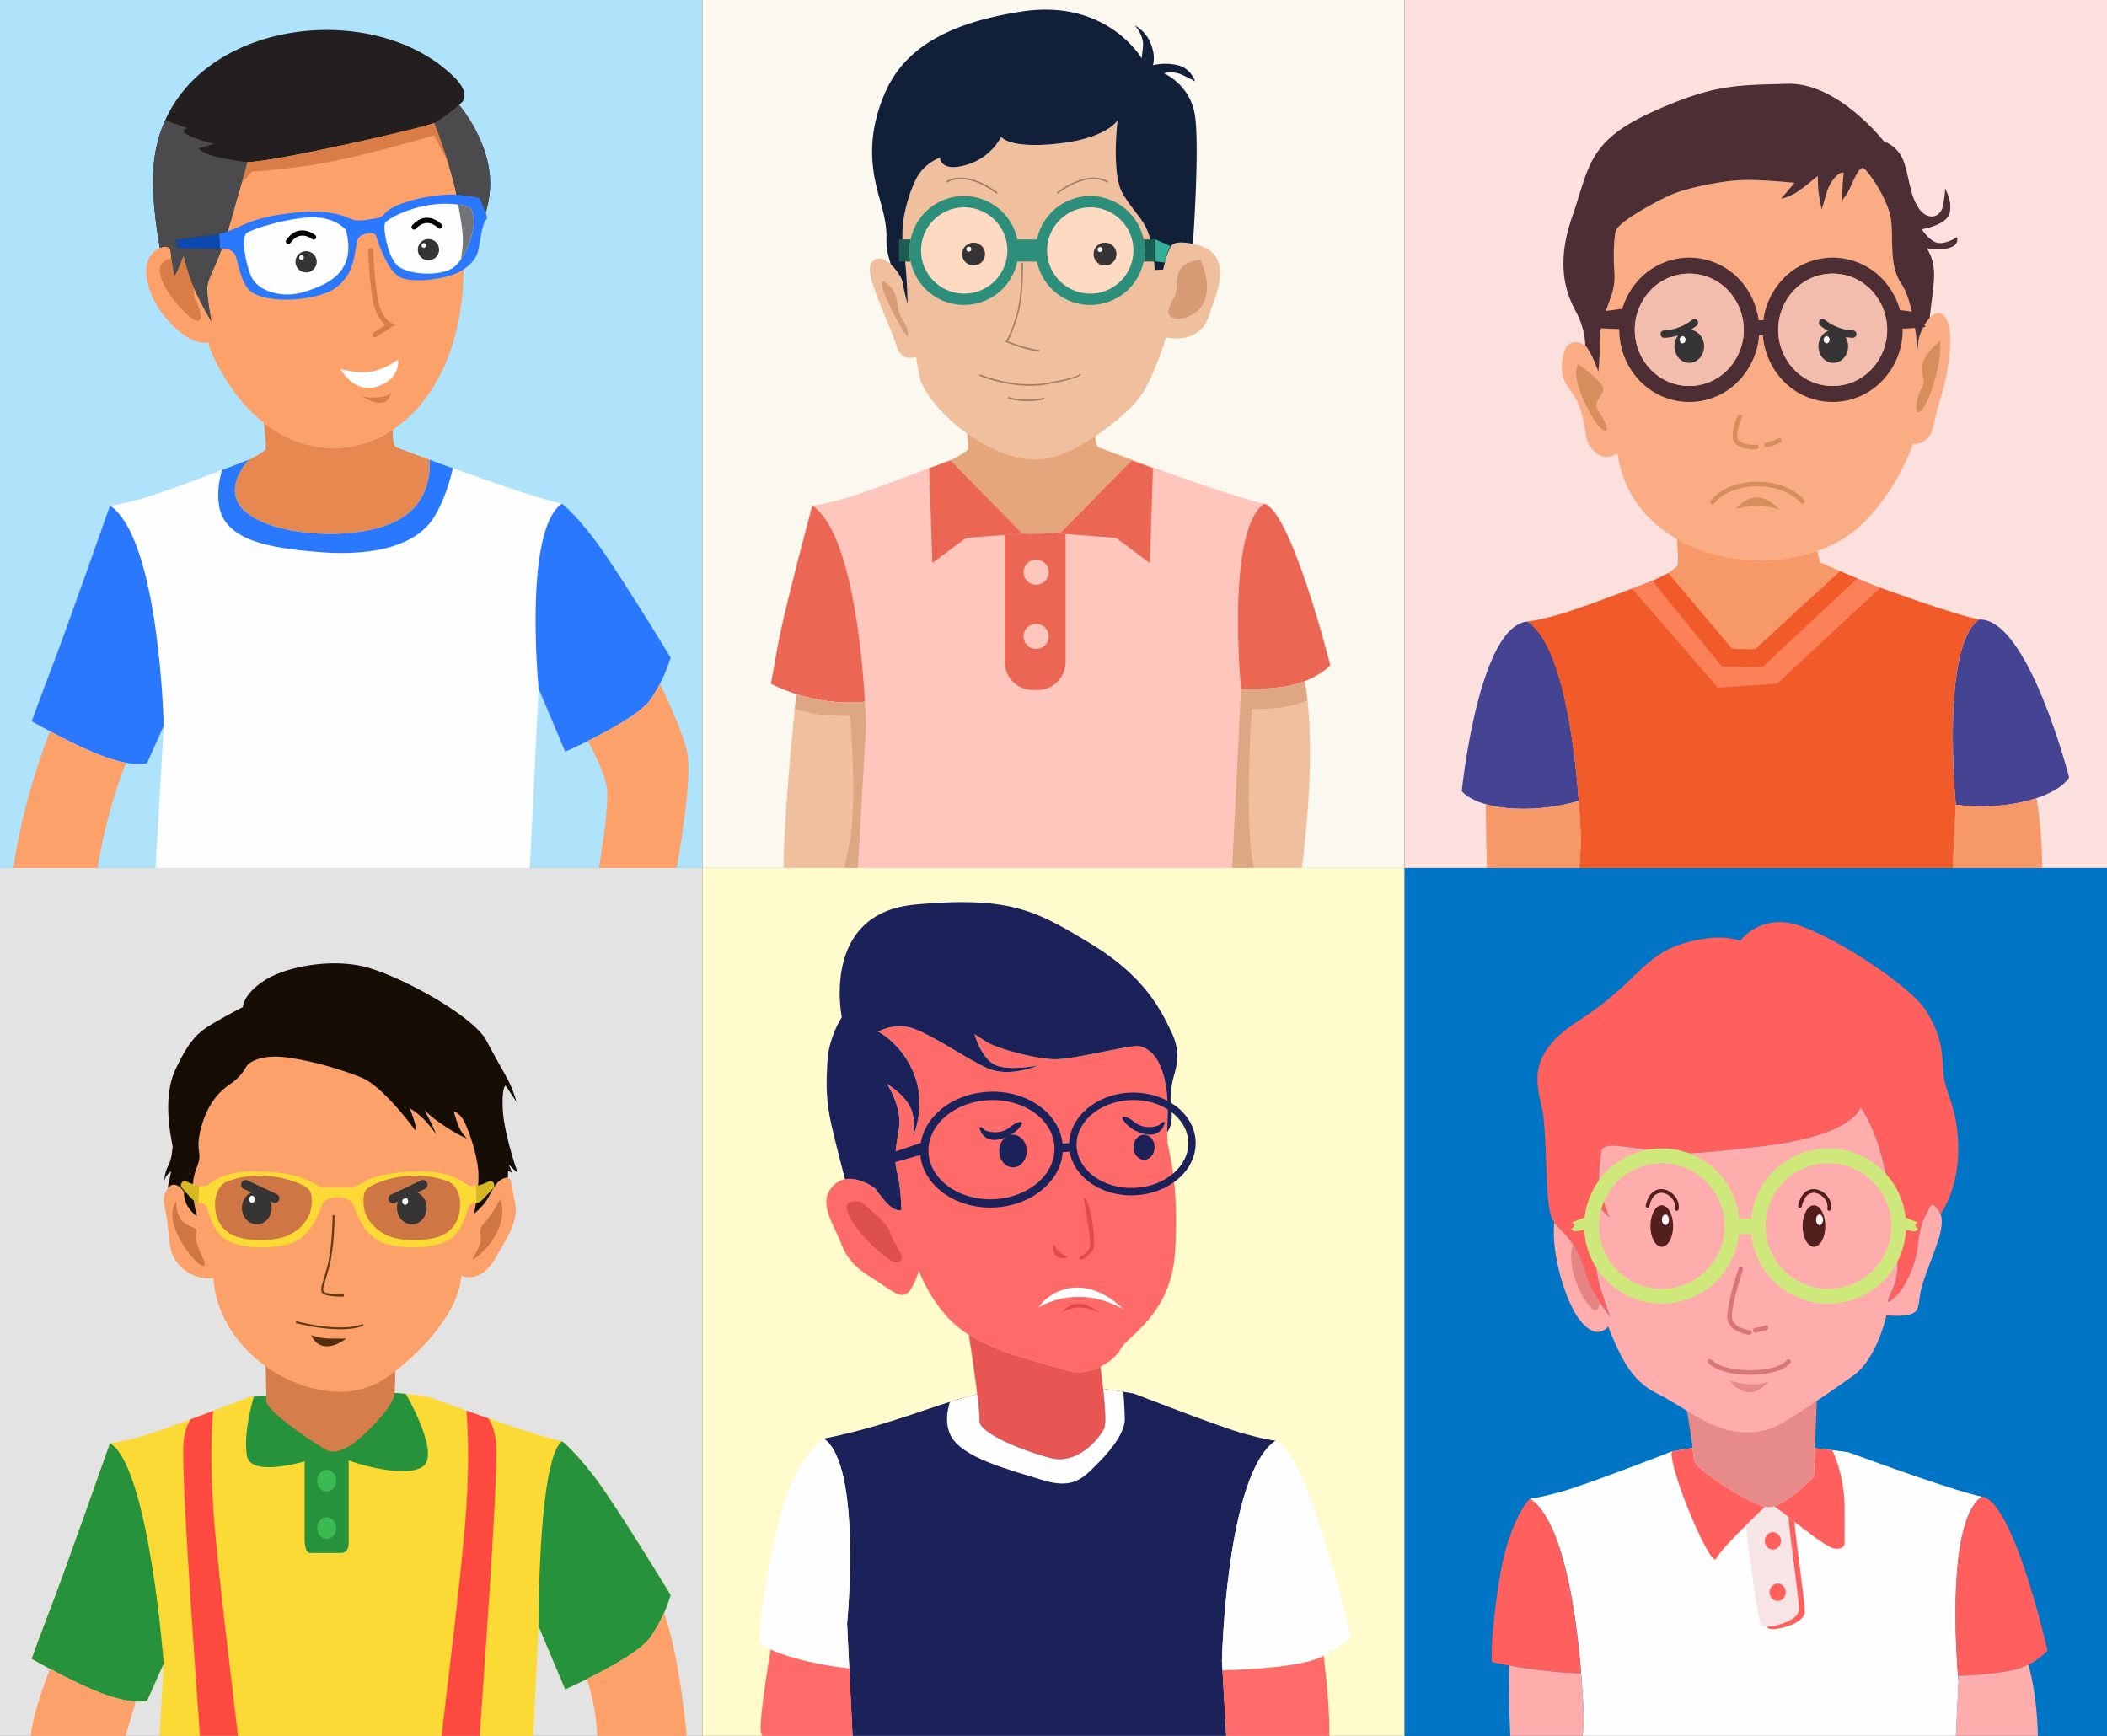 <svg id="Layer_1" data-name="Layer 1" xmlns="http://www.w3.org/2000/svg" viewBox="0 0 2272 1872"><rect x="0" y="0" width="2272" height="1872" fill="#333333" stroke="none"/><defs><style>.cls-1{fill:#afe3fc;}.cls-2{fill:#fda16b;}.cls-10,.cls-11,.cls-12,.cls-14,.cls-15,.cls-16,.cls-17,.cls-18,.cls-19,.cls-2,.cls-20,.cls-21,.cls-22,.cls-23,.cls-24,.cls-25,.cls-27,.cls-28,.cls-29,.cls-3,.cls-30,.cls-31,.cls-33,.cls-34,.cls-35,.cls-37,.cls-38,.cls-39,.cls-4,.cls-40,.cls-42,.cls-43,.cls-44,.cls-45,.cls-46,.cls-48,.cls-49,.cls-5,.cls-50,.cls-51,.cls-52,.cls-54,.cls-55,.cls-56,.cls-57,.cls-58,.cls-59,.cls-6,.cls-60,.cls-62,.cls-63,.cls-7,.cls-8,.cls-9{fill-rule:evenodd;}.cls-3{fill:#231f20;}.cls-4{fill:#fefefe;}.cls-5{fill:#2a78fe;}.cls-6{fill:#0e49b0;}.cls-7{fill:#373435;}.cls-9{fill:#d97c46;}.cls-10{fill:#727376;}.cls-11{fill:#4b4b4d;}.cls-12{fill:#e88851;}.cls-13{fill:#fbf8ef;}.cls-14{fill:#ffc6bd;}.cls-15{fill:#e5a67c;}.cls-16{fill:#eb6754;}.cls-17{fill:#f0bf9e;}.cls-18{fill:#111f39;}.cls-19{fill:#d69c75;}.cls-20{fill:#195e50;}.cls-21{fill:#2d8e7b;}.cls-22{fill:#34b097;}.cls-23{fill:#ffdac2;}.cls-24{fill:#a37e65;}.cls-25{fill:#dea783;}.cls-26{fill:#fce0dd;}.cls-27{fill:#faac84;}.cls-28,.cls-32{fill:#4e2e35;}.cls-29{fill:#d68f5c;}.cls-30{fill:#f79868;}.cls-31{fill:#444492;}.cls-33{fill:#f2bdac;}.cls-34{fill:#f15a29;}.cls-35{fill:#fc8158;}.cls-36{fill:#e3e3e3;}.cls-37{fill:#fcda35;}.cls-38{fill:#fe4941;}.cls-39{fill:#27923c;}.cls-40{fill:#d67e4b;}.cls-41{fill:#3aba53;}.cls-42{fill:#160d04;}.cls-43{fill:#cf7744;}.cls-44{fill:#d6b822;}.cls-45{fill:#633b1b;}.cls-46{fill:#542e10;}.cls-47{fill:#fffbcc;}.cls-48{fill:#ff6b69;}.cls-49{fill:#1b2259;}.cls-50{fill:#de504d;}.cls-51{fill:#e34946;}.cls-52{fill:#e85654;}.cls-53{fill:#0074c5;}.cls-54{fill:#e68a8a;}.cls-55{fill:#ff5f5d;}.cls-56{fill:#ffacac;}.cls-57{fill:#f7e5e6;}.cls-58{fill:#e68383;}.cls-59{fill:#521e1e;}.cls-60,.cls-61{fill:#cfe87b;}.cls-62{fill:#d97777;}.cls-63{fill:#fff5f5;}</style></defs><rect class="cls-1" width="757.33" height="936"/><path class="cls-2" d="M468.29,132.59c1-1.11,19,48.78,25.48,86C539.1,479.77,323.48,567.66,233.4,391.37c-10.43-20.41-8-22.29-8-22.29s-13.54,4.77-34.24-13.54-33.44-42.2-33.44-64.49S182.84,259.2,184,271.14s4,26.27,4,26.27,2-2,5.18-10S198,275.52,198,275.52s4.38,19.51,11.94,36.62a351.42,351.42,0,0,0,17.92,34.24s-4.78-25.48-4.38-35.83,7.16-18.31,16.72-45.38,12.34-41,17.51-58.13,9.16-32.25,9.16-32.25a448.74,448.74,0,0,1,85.6-19.9c47-6,78-15.13,88.38-19.91S468.29,132.59,468.29,132.59Z" transform="translate(0)"/><path class="cls-3" d="M257.68,207c-5.17,17.12-8,31.05-17.51,58.13s-16.33,35-16.72,45.38,4.38,35.83,4.38,35.83a351.42,351.42,0,0,1-17.92-34.24C202.35,295,198,275.52,198,275.52l-4.78,11.94c-3.19,8-5.18,10-5.18,10s-2.78-14.33-4-26.27c-.53-5.37-5.9-6.4-11.65-3.87-4.44-25-10.35-66.84-5.46-99.24C188.77,23.27,399.54-7,490.19,83.62c20.7,20.71,4.78,29.46,4.78,29.46s35.83,41.41,33.44,89.18-35.1,78.6-35.1,78.6c2.28-23.85,2.91-46.52.46-62.27-5.57-35.83-25.48-86-25.48-86-10.12,5-173.55,42.24-201.45,42.2C266.84,174.79,262.86,189.92,257.68,207Z" transform="translate(0)"/><path class="cls-4" d="M271.53,494.5S178,531,151.52,538.12s-32.91,7.16-32.91,7.16S70.67,681.21,56.36,718.41s-22.18,59.38-22.18,59.38S81.4,805,113.6,816.42s45.07,6.45,45.07,6.45l17.89-40.07L167.73,936H571.36l9.42-193.26,28.61,68s75.84-33.62,91.58-55.8a163.05,163.05,0,0,0,22.18-45.79S662.34,609,639.44,579.62s-33.62-36.49-33.62-36.49c-26.44-5.39-99.81-31.65-143.88-47.84.55,20.09-3.79,56.47-45.71,71.45C356.54,588.07,201,570.05,271.53,494.5Z" transform="translate(0)"/><path class="cls-5" d="M516.94,213.31s-17.18-5.56-44.1-2.7-47.29,11.27-53.19,15.44-5.69,8.21-15.27,9.67-18.3,3.19-24.77.9-21.4-11.85-63.95-7S263,242.91,252.16,247a142.85,142.85,0,0,1-15.94,5.28l.83,16.2s12.77-1.94,16.5,6.48,6.11,32.14,17.94,40.15,37.48,10.23,61.31,5.79,32.68-10.68,41.69-23.89,8.82-36,12.2-40.65,16.5-7,18.36-2.79,11.53,38.27,26.5,45.38,48,1.29,59.46-3.72,22.37-14,24.72-25.4,4.75-30.53,8.5-32.73S516.94,213.31,516.94,213.31Z" transform="translate(0)"/><path class="cls-4" d="M504.07,222.61s-15.89-5.14-40.27-1.64-45.71,14.91-48.5,19.41,2.75,39.6,15.41,47.68,38.6,9.45,54.13,2.8,26.09-37.85,25.92-51.1S507.15,222.75,504.07,222.61Z" transform="translate(0)"/><path class="cls-4" d="M373,248s-10.43-13.52-35.35-13.61-65.52,12.2-71.73,17-1,34.87,5.69,48.14,31.12,23.44,57.39,15S384.68,292.81,373,248Z" transform="translate(0)"/><polygon class="cls-6" points="236.22 252.29 188.01 258.8 191.9 262.9 189.58 265.09 194.51 268.01 237.05 268.49 236.22 252.29"/><path class="cls-7" d="M330.06,293.75a11.45,11.45,0,1,0-11.44-11.45A11.47,11.47,0,0,0,330.06,293.75Z" transform="translate(0)"/><path class="cls-8" d="M336.47,257.82a2.74,2.74,0,1,0,3.45-4.27c-.05,0-17.51-14.44-31.22,5.31a2.74,2.74,0,1,0,4.5,3.13C323.51,247.13,336.43,257.79,336.47,257.82Z" transform="translate(0)"/><path class="cls-4" d="M324.94,280.2a2.47,2.47,0,1,0-2.3-2.46A2.39,2.39,0,0,0,324.94,280.2Z" transform="translate(0)"/><path class="cls-7" d="M462,280.69a11.45,11.45,0,1,0-11.45-11.45A11.47,11.47,0,0,0,462,280.69Z" transform="translate(0)"/><path class="cls-8" d="M472.17,245.73a2.74,2.74,0,0,0,4-3.75s-15.4-16.69-31.66,1a2.74,2.74,0,0,0,4.05,3.7C460.78,233.39,472.14,245.7,472.17,245.73Z" transform="translate(0)"/><path class="cls-4" d="M456.85,267.14a2.47,2.47,0,1,0-2.3-2.46A2.38,2.38,0,0,0,456.85,267.14Z" transform="translate(0)"/><path class="cls-9" d="M402.51,270.34a2.74,2.74,0,0,0-5.48.13c0,.08.72,27.77,4.69,51.54,2.76,16.56,9.56,24.77,13.87,28.44l-12.65,8.15a2.74,2.74,0,1,0,3,4.61L422,352.84l4.18-2.7-4.51-2.1s-10.85-4.77-14.55-26.93C403.22,297.66,402.51,270.42,402.51,270.34Z" transform="translate(0)"/><path class="cls-9" d="M188,297.41s2-2,5.18-10l3.9-9.76,1.41.07a229,229,0,0,0,10.93,33.28c-.62,4.45-.6,8.83,1.47,12.65,4.65,8.59,10,26.47-.72,21.46s-37.92-35.41-37.92-53.65c0-8,6-11.51,12.66-13C186.24,288.3,188,297.41,188,297.41Z" transform="translate(0)"/><path class="cls-10" d="M499.05,255.18c-.71-12.16-5-34.58-5-34.58a63,63,0,0,1,10,2c3.08.14,6.51,3.91,6.69,17.15.09,7.15-2.94,19.52-8.19,30.45a69.85,69.85,0,0,1-5.64,9.74c.19-1,.4-2.25.61-3.6C498.46,270.55,499.46,262.21,499.05,255.18Z" transform="translate(0)"/><path class="cls-11" d="M468.35,132.74c19-12,26.62-19.66,26.62-19.66s35.83,41.41,33.44,89.18a112.94,112.94,0,0,1-4.67,26.86,135,135,0,0,0-6.8-15.82s-9.22-3-24.74-3.44C485.41,176.31,469.41,135.45,468.35,132.74Z" transform="translate(0)"/><path class="cls-11" d="M235.06,169.5a283.61,283.61,0,0,0,31.78,5.29s-4,15.13-9.16,32.25c-4.06,13.46-6.65,25-12.22,42.39-6.25,2.16-9.24,2.86-9.24,2.86L188,258.79l3.89,4.11-2.32,2.19,4.94,2.92,42.53.48s.77-.11,2-.16c-8.95,24.55-15.2,32.28-15.58,42.22-.4,10.35,4.38,35.83,4.38,35.83a351.42,351.42,0,0,1-17.92-34.24l-.48-1.09a229,229,0,0,1-10.93-33.28c-.35-1.44-.53-2.25-.53-2.25l-.88,2.18-3.9,9.76c-3.19,8-5.18,10-5.18,10s-1.77-9.11-3.09-18.86c-.34-2.48-.64-5-.89-7.41-.53-5.37-5.9-6.4-11.65-3.87-4.44-25-10.35-66.84-5.46-99.24a146.43,146.43,0,0,1,11.23-38.49C189,133.76,201.79,138,201.79,138s-7.87,2.51,0,7.16,29,10,29,10l-16.46,4.65S217.53,165.57,235.06,169.5Z" transform="translate(0)"/><path class="cls-12" d="M423.61,463.43c-42.29,28.14-95.08,27.1-139.23-7.61,1.79,15,2.89,27.56,1.81,29-1.54,2.12-10.53,7.62-18.67,11.75-59.92,73,85.8,92.94,148.71,70.13,42.74-15.5,48.17-49.5,46.86-71-16-5.89-28.38-10.51-33.44-12.42a8.06,8.06,0,0,1-2.52-.94C424,480.34,423.43,471.53,423.61,463.43Z" transform="translate(0)"/><path class="cls-5" d="M176.56,782.8S172.1,581,118.61,545.28c0,0-47.94,135.93-62.25,173.13s-22.18,59.38-22.18,59.38S81.4,805,113.6,816.42s45.07,6.45,45.07,6.45Z" transform="translate(0)"/><path class="cls-5" d="M605.82,543.13c-41.66,29.3-25,199.61-25,199.61l28.61,68s75.84-33.62,91.58-55.8a163.05,163.05,0,0,0,22.18-45.79S662.34,609,639.44,579.62,605.82,543.13,605.82,543.13Z" transform="translate(0)"/><path class="cls-5" d="M271.53,494.5s-13.56,5.29-31.81,12.23a82.92,82.92,0,0,0-3.62,37.86c5.72,38.64,55.09,46.51,108.75,50.8s103.73-5,123.77-38.64c10.4-17.46,16.37-37,19.7-51.85-9-3.25-17.55-6.36-25.23-9.18,1.24,20.42-3.58,52.07-40.58,68.49-2,.9-4.09,1.75-6.28,2.53C376.3,581.22,303,578.47,270.1,555.87c-8.83-5.87-14.72-13.13-16.2-21.89h0c-2.09-10.4,1.69-22.83,13.62-37.36C268.84,495.94,270.19,495.23,271.53,494.5Z" transform="translate(0)"/><path class="cls-9" d="M337.19,177.83c44-6.44,130.93-31.84,130.93-31.84l14.7,28.22c-6.71-21.66-13.78-39.7-14.47-41.47l-.06-.15c-10.12,5-173.55,42.24-201.45,42.2,0,0-2.59,9.87-6.32,22.67L271.73,185S293.19,184.27,337.19,177.83Z" transform="translate(0)"/><path class="cls-2" d="M701,754.9c-9.9,13.94-43.53,32.4-67.15,44.19,8.37,15.51,18.12,35.72,20.4,49.39,2.54,15.22-3.42,57.1-8.47,87.52h83.87c7.08-40.26,16.56-103.37,11.06-126.06-4.95-20.4-18.69-51.05-29-72.62A149,149,0,0,1,701,754.9Z" transform="translate(0)"/><path class="cls-2" d="M113.6,816.42c-18.95-6.73-43.09-18.92-59.76-27.8C39.41,826.58,22,880.68,14.63,936h90.63s8.15-56.32,30.63-113.42A144.07,144.07,0,0,1,113.6,816.42Z" transform="translate(0)"/><path class="cls-4" d="M367.22,397.93s18.75,5.73,34.38,2.61,27.61-13,27.61-13,3.64,20.31-21.88,29.16S367.22,397.93,367.22,397.93Z" transform="translate(0)"/><path class="cls-9" d="M421.9,422.41s-.52,4.69-13.8,6-18.23-1.56-18.23-1.56S417.21,446.63,421.9,422.41Z" transform="translate(0)"/><rect class="cls-13" x="757.33" width="757.33" height="936"/><path class="cls-14" d="M1028.86,494.5s-93.54,36.47-120,43.62-32.91,7.16-32.91,7.16C929.43,581,933.89,782.8,933.89,782.8L925.06,936h403.63l9.42-193.26s-16.62-170.31,25-199.61c-26.44-5.39-99.81-31.65-143.88-47.84.55,20.09-3.79,56.47-45.71,71.45C1113.87,588.07,958.35,570.05,1028.86,494.5Z" transform="translate(0)"/><path class="cls-15" d="M1180.94,463.43c-42.29,28.14-95.07,27.1-139.23-7.61,1.79,15,2.89,27.56,1.82,29-1.55,2.12-10.54,7.62-18.68,11.75-59.92,73,85.81,92.94,148.71,70.13,42.74-15.5,48.17-49.5,46.86-71-16-5.89-28.37-10.51-33.44-12.42a7.9,7.9,0,0,1-2.51-.94C1181.34,480.34,1180.77,471.53,1180.94,463.43Z" transform="translate(0)"/><polygon class="cls-16" points="1024.85 496.61 1102.29 575.45 1041.8 580.07 1005.35 607.15 1002.01 504.84 1024.85 496.61"/><polygon class="cls-16" points="1220.42 496.61 1142.98 575.45 1203.46 580.07 1239.92 607.15 1243.26 504.84 1220.42 496.61"/><path class="cls-17" d="M987.45,193.84c-8.71,17.91-17.44,47.9-13.33,73.2s4.57,61.14,4.57,61.14-4.22-15.67-5.35-23.58c-.64-4.48-6.14-13.3-12.76-19.38-5.07-4.67-10.8-7.73-15.49-6-10.81,4.05-8,16.58-1.34,35.05s17.42,41.48,23.22,59.33,20.9,11.12,20.9,11.12.33,3.92,3.78,21.39,26,42.38,45.32,57.11,56.69,37.7,92,31.35,89-48.36,102.64-69.82,25.84-61,25.84-61,17.24,4.6,31.15-3.76,14.13-18.61,20.09-34.43c9.86-26.18,14.51-55.84-22.35-62.44,0,0-17.19-4.24-22.42,1.19s-9.6,26.46-9.6,26.46l-9.25.43a164.85,164.85,0,0,0-5.41-35.17c-5.1-19.19-16.57-25.88-29-47.23s-5.52-79.16-5.52-79.16-10.89,19.49-64.49,25.29-61.1-7.5-61.1-7.5S1069.58,170,1041.71,178s-28.18-7.95-28.18-7.95S996.15,175.93,987.45,193.84Z" transform="translate(0)"/><path class="cls-18" d="M974.12,267c-4.11-25.3,4.62-55.29,13.33-73.2s26.08-23.78,26.08-23.78.3,16,28.18,7.95,37.81-30.58,37.81-30.58,7.5,13.29,61.1,7.5,64.49-25.29,64.49-25.29-7,57.81,5.52,79.16,23.95,28,29,47.23a164.85,164.85,0,0,1,5.41,35.17l9.25-.43s4.37-21,9.6-26.46,22.42-1.19,22.42-1.19,8-111.75,1.58-142.26-32.83-41.81-32.83-41.81a28.94,28.94,0,0,1,19.76,1.76c10.57,4.86,13.83,7.08,13.83,7.08s-4-14.17-18.89-17.56a57.66,57.66,0,0,0-26.57,0s3.33-8.64-2.1-22.81a38.89,38.89,0,0,0-17.3-20s9.85,10.78,8.72,22.19-1.43,13.3-1.43,13.3S1194-1.63,1101.91,12.41,970.48,60.17,952.8,103.68s-14,77.44-4.07,111.42,6.13,39.64,7.51,51.94c.48,4.25,2.2,11.09,4.34,18.18,6.62,6.08,12.12,14.9,12.76,19.38,1.13,7.91,5.35,23.58,5.35,23.58S978.23,292.35,974.12,267Z" transform="translate(0)"/><path class="cls-19" d="M1294.57,280.25s-18.88.34-23.42,13.28,0,18.17-5.25,27.26-10.83,20.27,1.4,22.72S1316.93,333,1294.57,280.25Z" transform="translate(0)"/><path class="cls-19" d="M953.79,304s9.09,5.24,11.89,14.33,2.1,18.53,7,25.51,8,15.73,5.94,18.53S940.86,298.42,953.79,304Z" transform="translate(0)"/><path class="cls-20" d="M1233.16,258.25h12.53V282h-12.53a59.16,59.16,0,0,0,0-23.71Z" transform="translate(0)"/><path class="cls-21" d="M1039.44,211.39A58.72,58.72,0,1,0,1097,282h21.17a58.72,58.72,0,1,0,0-23.71H1097a58.72,58.72,0,0,0-57.51-46.86Zm136.2,15.81a42.91,42.91,0,1,1-42.91,42.9,42.9,42.9,0,0,1,42.91-42.9Zm-136.2,0a42.91,42.91,0,1,1-42.91,42.9A42.9,42.9,0,0,1,1039.44,227.2Z" transform="translate(0)"/><path class="cls-22" d="M1262.11,265.38l-16.42-7.31v23.72l10.34,1.33C1256.86,279.07,1258.9,270.53,1262.11,265.38Z" transform="translate(0)"/><path class="cls-20" d="M981.92,258.25H969.39V282h12.53a59.16,59.16,0,0,1,0-23.71Z" transform="translate(0)"/><path class="cls-23" d="M1222.17,270.1a46.53,46.53,0,1,0-46.53,46.53A46.53,46.53,0,0,0,1222.17,270.1Z" transform="translate(0)"/><path class="cls-23" d="M1086.26,270.1a46.53,46.53,0,1,0-46.53,46.53A46.53,46.53,0,0,0,1086.26,270.1Z" transform="translate(0)"/><path class="cls-24" d="M1101.45,284.43a.84.84,0,1,1,1.67,0c0,.09.7,32.27-4.92,53.35-4.68,17.55-9.85,27.33-11.47,30.14,4.06,1.61,21,8.15,33.11,9.36a.83.83,0,0,1-.16,1.66c-14.1-1.41-34.43-9.82-34.49-9.84l-.92-.38.53-.84s6.22-9.68,11.78-30.52S1101.45,284.52,1101.45,284.43Z" transform="translate(0)"/><path class="cls-24" d="M1056.53,405.42a.84.84,0,0,1,.64-1.55c.11,0,36.13,15.28,71.54,9,35-6.19,35-9.05,35-9.06a.83.83,0,0,1,.92-.74.85.85,0,0,1,.74.93s-.06,4.11-36.34,10.52C1093.1,420.89,1056.63,405.46,1056.53,405.42Z" transform="translate(0)"/><path class="cls-24" d="M1087.37,429.91a.84.84,0,1,1,.48-1.6c.05,0,18,5.52,37.3.69a.84.84,0,1,1,.41,1.62C1105.76,435.57,1087.42,429.93,1087.37,429.91Z" transform="translate(0)"/><path class="cls-7" d="M1191.53,286.31A12.32,12.32,0,1,0,1179.22,274,12.34,12.34,0,0,0,1191.53,286.31Z" transform="translate(0)"/><path class="cls-4" d="M1186,271.73a2.65,2.65,0,1,0-2.48-2.64A2.57,2.57,0,0,0,1186,271.73Z" transform="translate(0)"/><path class="cls-7" d="M1049.8,286.31A12.32,12.32,0,1,0,1037.49,274,12.34,12.34,0,0,0,1049.8,286.31Z" transform="translate(0)"/><path class="cls-4" d="M1044.53,271.34a2.66,2.66,0,1,0-2.48-2.65A2.57,2.57,0,0,0,1044.53,271.34Z" transform="translate(0)"/><path class="cls-24" d="M1141.05,208.52a.84.84,0,0,1-1.17-.14.83.83,0,0,1,.13-1.17c.09-.08,30.84-24.82,54.4-12a.85.85,0,0,1,.33,1.14.84.84,0,0,1-1.13.33C1171,184.4,1141.14,208.45,1141.05,208.52Z" transform="translate(0)"/><path class="cls-24" d="M1075.14,207.21a.83.83,0,0,1,.13,1.17.84.84,0,0,1-1.17.14c-.09-.07-30-24.12-52.56-11.81a.84.84,0,0,1-1.13-.33.85.85,0,0,1,.33-1.14C1044.3,182.39,1075.05,207.13,1075.14,207.21Z" transform="translate(0)"/><path class="cls-16" d="M1144.86,573.53a235.13,235.13,0,0,1-42.57,1.92l-18.85,1.44v137a30.29,30.29,0,0,0,30.2,30.21h5.21a30.29,30.29,0,0,0,30.21-30.21v-138l-6.08-.46Z" transform="translate(0)"/><path class="cls-14" d="M1117.29,630.57A13.54,13.54,0,1,0,1103.75,617,13.56,13.56,0,0,0,1117.29,630.57Z" transform="translate(0)"/><path class="cls-14" d="M1117.29,699.83a13.54,13.54,0,1,0-13.54-13.54A13.56,13.56,0,0,0,1117.29,699.83Z" transform="translate(0)"/><path class="cls-16" d="M875.94,545.28s-30,110.8-37.31,151.42l-7.29,40.63s46.66,25.61,101.39,19.4C929.46,701,917.49,573,875.94,545.28Z" transform="translate(0)"/><path class="cls-16" d="M1363.15,543.13c-41.66,29.3-25,199.61-25,199.61s37,1.88,60.94-5.41,35.41-19.79,35.41-19.79S1392.73,551.27,1363.15,543.13Z" transform="translate(0)"/><path class="cls-17" d="M858.69,748.48c-5,47.14-13.1,131.43-13.82,187.52h80.19l8.83-153.2s-.22-10-1.16-26.07C904,760,877.4,754.46,858.69,748.48Z" transform="translate(0)"/><path class="cls-25" d="M858.69,748.48c-.52,4.94-1.08,10.29-1.66,16,10,2.9,23.29,6.16,34.19,6.72,20.32,1,25.52,1,25.52,1s7.81,94.27-.52,135.42c-2.65,13.11-4.51,22.14-5.82,28.37h14.66l8.83-153.2s-.22-10-1.16-26.07C904,760,877.4,754.46,858.69,748.48Z" transform="translate(0)"/><path class="cls-17" d="M1338.11,742.74,1328.69,936h75.18c6.46-51.45,14.52-140.42,2.94-201.37-2.42,1-5,1.86-7.76,2.7C1375.09,744.62,1338.11,742.74,1338.11,742.74Z" transform="translate(0)"/><path class="cls-25" d="M1349.81,764.93s5.21,0,25.52-1.25c11.05-.67,24.57-4.66,34.6-8.16-.82-7.24-1.85-14.23-3.12-20.89-2.42,1-5,1.86-7.76,2.7-24,7.29-60.94,5.41-60.94,5.41L1328.69,936h23.25c-.5-2.94-1-6.08-1.61-9.46C1342,877.44,1349.81,764.93,1349.81,764.93Z" transform="translate(0)"/><rect class="cls-26" x="1514.67" width="757.33" height="936"/><path class="cls-27" d="M1709.32,372.48S1688.55,358,1684.77,388s12.07,28.18,19.88,55.1,2.62,31.88,14.85,43.87,24.56,1.71,24.56,1.71c18,123.93,191,145.49,262.45,77.8,40.67-38.55,56.2-87.79,56.2-87.79s17.7,2.92,22.53-21.18S2097,421,2101.39,388.9s-.23-49.75-10.35-51.24-21.59,20.76-22.43,30.26l-.84,9.5S2064,326,2050.34,306.21s-8.34-47-11.18-68.77-23.1-50.49-29-55.5-14,20.68-18.87,27.6l-4.83,6.92s.18-21.76,1.59-28.08-12.91,1.28-18.29,19.42l-5.38,18.14s-3.49-14-3.94-25.08l-.44-11s-12.24,10.76-21.75,17a53.14,53.14,0,0,1-17.84,7.71L1935,197.28s-32.43-3.35-54.11-3.05-62.26,8-81.39,17-55.5,29-57.37,38.47-2.6,25.23-1.35,43.7-4.94,29.18-9.22,42.07-7.19,25-6.66,36.56-1.42,29.06-1.42,29.06S1716.89,381,1709.32,372.48Z" transform="translate(0)"/><path class="cls-28" d="M2050.34,306.21c13.62,19.83,17.43,71.21,17.43,71.21l.84-9.5c.56-6.3,5.8-18.23,12.22-25.1,1.18-12.66,3.5-26.05,4.56-41.3,1.57-22.52-8-33.95-8-33.95s13.2,3.21,24.7-.34,8.06-11.54,8.06-11.54-9.42,6.72-19.07,6.42-18.81-14.86-18.81-14.86,26.06-4.12,29.85-16.92-4.78-27-4.78-27,.38,5-2.26,18.59-17.34,16.22-26.4,2.16-9-27.73-15-47.38-21.93-23.91-21.93-23.91-49.75-64-104.06-62.42-79.85,0-148.09,31.31-66.14,60.24-84.26,112-6.51,83,4,102.39,10,36.39,10,36.39c7.57,8.51,14.16,28.57,14.16,28.57s2-17.53,1.42-29.06,2.37-23.67,6.66-36.56,10.48-23.59,9.22-42.07-.52-34.27,1.35-43.7,38.23-29.52,57.37-38.47,59.71-16.65,81.39-17,54.11,3.05,54.11,3.05l-14.63,17.25a53.14,53.14,0,0,0,17.84-7.71c9.51-6.24,21.75-17,21.75-17l.44,11c.45,11,3.94,25.08,3.94,25.08l5.38-18.14c5.38-18.14,19.7-25.73,18.29-19.42s-1.59,28.08-1.59,28.08l4.83-6.92c4.85-6.92,12.92-32.61,18.87-27.6s26.2,33.76,29,55.5S2036.72,286.39,2050.34,306.21Z" transform="translate(0)"/><path class="cls-29" d="M1701.79,392.76s27,18.46,26.94,26.56-11.72,13.7-5.48,23.21,14.48,24.72,5.86,21.71S1691.3,407.76,1701.79,392.76Z" transform="translate(0)"/><path class="cls-29" d="M2092,367.55s-19.08,15-19.67,28.76,5.68,12.13-.5,22.83-7.79,30.19-.73,24.39S2094.45,395.43,2092,367.55Z" transform="translate(0)"/><path class="cls-30" d="M1808.3,581.33c1,12.68,1.65,26.61.47,28.53-1.31,2.13-11.54,9.9-20.47,15.28-65.63,94.87,94,120.77,162.92,91.13,46.83-20.14,52.77-64.32,51.34-92.3-17.58-7.65-31.09-13.65-36.63-16.13a5.29,5.29,0,0,1-2.76-1.23c-1-.75-2.57-7-3.54-12.42C1912.54,610.81,1853.09,607,1808.3,581.33Z" transform="translate(0)"/><path class="cls-31" d="M2134,668.13c-41.66,29.3-25,199.61-25,199.61s34.68,6,74.27-3.4,47.91-26,47.91-26S2186.84,665.67,2134,668.13Z" transform="translate(0)"/><path class="cls-31" d="M1646.77,670.28c45.59,22.71,55.58,193.47,55.58,193.47a211.47,211.47,0,0,1-74.8,7.9c-40.54-3.32-51.28-18.55-51.28-18.55S1594.14,675.78,1646.77,670.28Z" transform="translate(0)"/><path class="cls-30" d="M1602.15,867.27c.19,21.29.56,47.07,1.25,68.73h99.7l1.62-28.2s-.39-17.93-2.37-44a211.47,211.47,0,0,1-74.8,7.9A131.53,131.53,0,0,1,1602.15,867.27Z" transform="translate(0)"/><path class="cls-30" d="M2108.94,867.74,2105.62,936h96.6c-.28-22.6-1.79-49.86-6.31-75.23-3.83,1.26-8,2.47-12.7,3.57C2143.62,873.71,2108.94,867.74,2108.94,867.74Z" transform="translate(0)"/><path class="cls-28" d="M1976.2,277.83a74.11,74.11,0,0,1,53.36,22.79,79.56,79.56,0,0,1,0,110.06,73.85,73.85,0,0,1-106.71,0,79.56,79.56,0,0,1,0-110.06,74.11,74.11,0,0,1,53.35-22.79Zm41.55,35a57.52,57.52,0,0,0-83.09,0,62,62,0,0,0,0,85.69,57.49,57.49,0,0,0,83.09,0,62,62,0,0,0,0-85.69Z" transform="translate(0)"/><path class="cls-28" d="M1821.54,277.83a74.13,74.13,0,0,1,53.36,22.79,79.56,79.56,0,0,1,0,110.06,73.85,73.85,0,0,1-106.71,0,79.54,79.54,0,0,1,0-110.06,74.09,74.09,0,0,1,53.35-22.79Zm41.54,35a57.51,57.51,0,0,0-83.08,0,62,62,0,0,0,0,85.69,57.48,57.48,0,0,0,83.08,0,61.94,61.94,0,0,0,0-85.69Z" transform="translate(0)"/><rect class="cls-32" x="1887.53" y="345.36" width="19.36" height="16.15"/><path class="cls-33" d="M1880.29,355.65a61.4,61.4,0,0,0-17.21-42.85,57.51,57.51,0,0,0-83.08,0,62,62,0,0,0,0,85.69,57.48,57.48,0,0,0,83.08,0A61.36,61.36,0,0,0,1880.29,355.65Z" transform="translate(0)"/><path class="cls-33" d="M1934.66,312.8a62,62,0,0,0,0,85.69,57.49,57.49,0,0,0,83.09,0,62,62,0,0,0,0-85.69,57.52,57.52,0,0,0-83.09,0Z" transform="translate(0)"/><path class="cls-29" d="M1848.45,543a2.49,2.49,0,0,1-3.87-3.15,44,44,0,0,1,5.94-6c11.54-9.75,28.21-14.39,44.73-14.33s33,4.82,44.19,13.87a42.75,42.75,0,0,1,5.78,5.62,2.49,2.49,0,1,1-3.81,3.22,38.27,38.27,0,0,0-5.11-5c-10.28-8.32-25.6-12.69-41-12.75s-30.91,4.2-41.51,13.15A39.53,39.53,0,0,0,1848.45,543Z" transform="translate(0)"/><path class="cls-28" d="M1755.3,332.48l-10.42,1.08-32.81,4.35s1.47,7.78-1,8.32,5,0,4.17,1.81-4.69,2.9-3.91,4.35,37.5,2.54,37.5,2.54Z" transform="translate(0)"/><path class="cls-28" d="M2032.09,332.48l10.42,1.08,32.81,4.35s-1.46,7.78,1,8.32-4.95,0-4.17,1.81,4.69,2.9,3.91,4.35-37.5,2.54-37.5,2.54Z" transform="translate(0)"/><path class="cls-7" d="M1976.85,391.33c8.81,0,16-8,16-17.84s-7.18-17.83-16-17.83-16,8-16,17.83S1968,391.33,1976.85,391.33Z" transform="translate(0)"/><path class="cls-4" d="M1969.69,370.22c1.78,0,3.22-1.72,3.22-3.83s-1.44-3.83-3.22-3.83-3.21,1.72-3.21,3.83S1967.92,370.22,1969.69,370.22Z" transform="translate(0)"/><path class="cls-7" d="M1821.54,391.33c8.81,0,16-8,16-17.84s-7.18-17.83-16-17.83-16,8-16,17.83S1812.73,391.33,1821.54,391.33Z" transform="translate(0)"/><path class="cls-4" d="M1814.39,370.22c1.77,0,3.22-1.72,3.22-3.83s-1.45-3.83-3.22-3.83-3.22,1.72-3.22,3.83S1812.62,370.22,1814.39,370.22Z" transform="translate(0)"/><path class="cls-29" d="M1873.81,448.46a2.49,2.49,0,0,1,4.41,2.3,49.46,49.46,0,0,0-4.93,19.78,6.21,6.21,0,0,0,.46,2.7h0c1,2.23,3.39,3.74,6.2,4.73a33,33,0,0,0,9.39,1.68,17.83,17.83,0,0,0,3.66-.05,2.5,2.5,0,1,1,2,4.59,18.35,18.35,0,0,1-5.82.45,39.09,39.09,0,0,1-10.85-2c-4-1.42-7.52-3.75-9.12-7.48h0a11.16,11.16,0,0,1-.85-4.86A54.62,54.62,0,0,1,1873.81,448.46Z" transform="translate(0)"/><path class="cls-29" d="M1905.38,482.27a2.49,2.49,0,0,1-.92-4.9s8.12-1.48,12.91-4.59a2.49,2.49,0,0,1,2.71,4.18C1914.44,480.63,1905.4,482.27,1905.38,482.27Z" transform="translate(0)"/><path class="cls-29" d="M1872.08,548.8s14.58-4.16,27.61-3.12,18.75,4.17,18.75,4.17S1896,520.16,1872.08,548.8Z" transform="translate(0)"/><path class="cls-7" d="M1962.43,350.78a4,4,0,0,1,5.25-6A51.91,51.91,0,0,0,1998,356.3a4,4,0,0,1-.31,8A60.44,60.44,0,0,1,1962.43,350.78Z" transform="translate(0)"/><path class="cls-7" d="M1830,350.78a4,4,0,0,0-5.25-6,51.91,51.91,0,0,1-30.35,11.52,4,4,0,0,0,.32,8A60.43,60.43,0,0,0,1830,350.78Z" transform="translate(0)"/><path class="cls-34" d="M1781.74,626.44c-28.52,10.94-82.88,31.5-102.06,36.68-26.47,7.16-32.91,7.16-32.91,7.16,53.5,35.74,58,237.52,58,237.52L1703.1,936h402.52l3.32-68.26s-16.62-170.31,25-199.61c-21.06-4.29-71.9-21.83-114-37l-35.78-15.22-91.34,84c-8.32.25-16.86.09-25.32-.48L1799,618.06Z" transform="translate(0)"/><polygon class="cls-35" points="1781.74 626.44 1856.44 718.6 1900.19 719.64 2002.56 623.97 2027.51 633.86 1916.34 737.35 1852.27 741.52 1759.89 634.76 1781.74 626.44"/><rect class="cls-36" y="936" width="757.33" height="936"/><path class="cls-37" d="M271.53,1505.59s-93.55,36.46-120,43.62-32.91,7.15-32.91,7.15S70.67,1692.29,56.36,1729.5s-22.18,59.38-22.18,59.38,47.22,27.18,79.42,38.63,45.07,6.44,45.07,6.44l17.89-40.06L172.05,1872H575l5.76-118.18,28.61,68S685.23,1788.16,701,1766a162.93,162.93,0,0,0,22.18-45.78S662.34,1620,639.44,1590.7s-33.62-36.49-33.62-36.49c-26.44-5.38-99.81-31.64-143.88-47.83,0,0-28.53-5.05-56.66-5.05S271.53,1505.59,271.53,1505.59Z" transform="translate(0)"/><path class="cls-38" d="M476.17,1872h41.12c1.66-30,20.58-278.17,17.59-316-.94-11.89-4.27-20.4-8.46-26.48-7.87-2.74-15.78-5.53-23.52-8.29,1.32,14.68,3.64,52.31-.33,108.73C497.89,1696.25,479.85,1838.72,476.17,1872Z" transform="translate(0)"/><path class="cls-38" d="M229.83,1521.56c-7.76,2.93-16,6-24.22,9-3.85,6-6.84,14.19-7.72,25.37-3,37.85,15.92,286,17.59,316H256.6c-3.69-33.28-21.73-175.75-26.4-242.06C226.26,1574,228.51,1536.47,229.83,1521.56Z" transform="translate(0)"/><path class="cls-39" d="M437.54,1503.13a322.94,322.94,0,0,0-32.26-1.8c-25.54,0-115,3.51-131.22,4.16,0,0-12,36.47-7.85,64.07,2.9,19.27,40.07,12.4,62.25,6.49v84.09c.34,10.91,2.92,15.48,7.42,14.59h31.78c4.83-.1,8.36-2.6,8.33-11.73v-88c16.47,6,61.44,18.16,79.28,7C476.11,1569,437.54,1503.13,437.54,1503.13Z" transform="translate(0)"/><path class="cls-40" d="M285.48,1441.52c.85,26,1.89,60.74,1.57,68.67-.52,13,62.5,52.6,65.11,53.64s8.33,4.17,22.39-3.12S423,1518.52,425.07,1505c1.34-8.66,1.39-37.35,1.26-56.9a151.47,151.47,0,0,1-13.27,9.77c-14.06,9.05-45.05,19.59-86.57,1.91C310.24,1452.85,296.74,1447.13,285.48,1441.52Z" transform="translate(0)"/><path class="cls-39" d="M176.56,1793.89s-15.94-212.17-57.95-237.53c0,0-47.94,135.93-62.25,173.14s-22.18,59.38-22.18,59.38,47.22,27.18,79.42,38.63,45.07,6.44,45.07,6.44Z" transform="translate(0)"/><path class="cls-39" d="M605.82,1554.21c-26,22.18-25,199.61-25,199.61l28.61,68S685.23,1788.16,701,1766a162.93,162.93,0,0,0,22.18-45.78S662.34,1620,639.44,1590.7,605.82,1554.21,605.82,1554.21Z" transform="translate(0)"/><path class="cls-2" d="M632.6,1810.78s9.69,24.55,11.41,61.22h94.24c1.25-.39,2-.49,2.29-.23-.82-6.3-7.62-84.8-24.53-132.45A156.93,156.93,0,0,1,701,1766C690.9,1780.17,656.27,1799,632.6,1810.78Z" transform="translate(0)"/><path class="cls-2" d="M135.42,1872s5.67-19.13,10.91-37c-7.26-.4-18-2.19-32.73-7.44-18.95-6.73-43.11-18.93-59.78-27.82C44.59,1824,34.44,1854.15,33.34,1872Z" transform="translate(0)"/><ellipse class="cls-41" cx="352.28" cy="1596.85" rx="10.29" ry="11.72"/><ellipse class="cls-41" cx="352.28" cy="1647.9" rx="10.29" ry="11.72"/><path class="cls-2" d="M198.47,1285.35s-9.72-14.95-17.79-3.42-1.87,18,.36,40.61,2.17,33.72,17,46.26a42.07,42.07,0,0,0,32,9.5c6.61,91.69,121,149.69,183,109.75,32.22-20.75,77.87-66.81,83.62-105.74.93-6.23,1-6.61,1-6.61s19.59,10,36.08-18.13,25.8-42.71,21.22-62.87-2.19-28.16-12.84-23.38-12.72,18.8-21.28,28.28-9.67,8.9-9.67,8.9,6.94-30.78,4-51.1-12.57-46.79-17.66-52.72-8.21-6.38-8.21-6.38,4.32,16.55,8.63,22.35a82.71,82.71,0,0,0,5.7,7.21,180.21,180.21,0,0,1-23.86-13.47,152.21,152.21,0,0,1-22.12-17.19s7,12.17,9.6,18.52,3.57,8.08,3.57,8.08-8.51-12.39-16.59-19.55-12.2-9-12.2-9,6.05,15.61,6.19,20l.15,4.4s-34.59-48.46-59.42-58.09-53-17.78-79.95-21.36-38.91,5-41.7,7.76-4.9,11.6-20.36,22-25.56,27.63-30.61,48.36.39,24.31-1.71,33.15-7,15.27-6.55,30.84a134.28,134.28,0,0,0,4.42,29.29S197.61,1301.92,198.47,1285.35Z" transform="translate(0)"/><path class="cls-42" d="M497.49,1204.68c5.09,5.93,14.69,32.4,17.66,52.72s-4,51.1-4,51.1,1.11.57,9.67-8.9,10.63-23.49,21.28-28.28c2.41-1.08,4.15-1.51,5.46-1.29a56.47,56.47,0,0,0,.22-6.91c-.13-.52,4.36,1.43,4.36,1.43l-3.59-8.68,9.15,8.71s1,.45-.46-2.95S542.89,1219,542.06,1195s3.18-24.18,3.18-24.18L557,1188.42s0-.39-3.84-11.7-14.28-27.17-28.56-54.33-94.5-70.83-131.73-79.91-85.12.14-108,15.06S261.93,1086,261.93,1086s-12.88,6.45-30.29,16.6-26.84,17.51-42.53,51-2.55,80.54-3,83.46-.64,12.43-4.77,20.17-4.88,19.56-4.88,19.56,0-.19,1.11-4.81,6.86-8.73,6.86-8.73-1.17,6.59-2.65,12.54a21.26,21.26,0,0,0-.57,5.47c7.95-10.15,17.25,4.15,17.25,4.15-.86,16.57,14,26.33,14,26.33a134.28,134.28,0,0,1-4.42-29.29c-.48-15.57,4.44-22,6.55-30.84s-3.34-12.42,1.71-33.15,15.15-37.92,30.61-48.36,17.56-19.28,20.36-22,14.8-11.34,41.7-7.76,55.13,11.73,79.95,21.36,59.42,58.09,59.42,58.09l-.15-4.4c-.14-4.39-6.19-20-6.19-20s4.11,1.8,12.2,9,16.59,19.55,16.59,19.55-.93-1.73-3.57-8.08-9.6-18.52-9.6-18.52a152.21,152.21,0,0,0,22.12,17.19,180.21,180.21,0,0,0,23.86,13.47,82.71,82.71,0,0,1-5.7-7.21c-4.31-5.8-8.63-22.35-8.63-22.35S492.4,1198.76,497.49,1204.68Z" transform="translate(0)"/><path class="cls-43" d="M190.11,1295.51s-1.14,15.74,8.51,23.13,15.12,2.64,13,14.25,16,34.57,6.41,32S173.54,1316.13,190.11,1295.51Z" transform="translate(0)"/><path class="cls-43" d="M539.6,1293.08s-10.27,18.37-17.32,25.68-3.38,9.44-4,19.28-15.88,26.69-4.65,18S548.86,1321.89,539.6,1293.08Z" transform="translate(0)"/><path class="cls-44" d="M200.33,1273.77s7.83,3.75,10.93,4.4a28.93,28.93,0,0,0,3.59.66l-1,18.43s-2,.16-5.38-2.93-13.22-14.2-13.22-14.2S194,1273.12,200.33,1273.77Z" transform="translate(0)"/><path class="cls-37" d="M222.84,1278.5c-2.44,1-8,.33-8,.33l-1,18.43s6.36-.65,8.65,3.59,4.89,21.54,17,33,45,14.36,70.48,8.16,33.61-33.93,37.19-42.74c4.39-10.76,29.44-10.76,33.82,0,3.59,8.81,11.75,36.54,37.2,42.74s58.4,3.27,70.48-8.16,14.68-28.71,17-33,8.65-3.59,8.65-3.59l-1-18.43s-5.55.65-8-.33-15.83-14.2-44.87-15.17-53.51,3.59-64.93,9.79-12.72,7.18-18.6,7.18H351.23c-5.87,0-7.17-1-18.59-7.18s-35.9-10.77-64.93-9.79-42.42,14.19-44.87,15.17Zm262.06-3.59s11.42,5.71,11.26,24-9,29.86-23.33,34.75-40.63,5.38-55.47-1.47-24.15-19.57-25.12-32.3,1-16.8,7-20.39,44.21-21.37,85.65-4.57Zm-241.67,0c41.44-16.8,79.61,1,85.65,4.57s8,7.66,7,20.39-10.28,25.45-25.12,32.3-41.11,6.36-55.47,1.47-23.17-16.47-23.33-34.75S243.23,1274.91,243.23,1274.91Z" transform="translate(0)"/><path class="cls-44" d="M527.8,1273.77s-7.83,3.75-10.93,4.4a28.93,28.93,0,0,1-3.59.66l1,18.43s2,.16,5.38-2.93,13.22-14.2,13.22-14.2S534.16,1273.12,527.8,1273.77Z" transform="translate(0)"/><path class="cls-45" d="M319.48,1424.8c.14,0,47.54,12.89,71.76,2.89l.79,1.92c-24.88,10.27-73-2.76-73.1-2.8Z" transform="translate(0)"/><path class="cls-45" d="M360.77,1310.47c0,.1,0,34.7-5.79,56-2,7.26-3.47,12.17-4.53,15.65-1.87,6.11-2.28,7.45-1.7,10.2.82,3.85,21.84,3.2,21.9,3.2l0,2.81c-.07,0-22.67.75-23.94-5.24-.78-3.68-.32-5.18,1.77-12,1-3.4,2.51-8.21,4.51-15.55,5.66-20.86,5.66-55,5.66-55.07Z" transform="translate(0)"/><path class="cls-43" d="M310.77,1332.17c14.84-6.85,24.14-19.57,25.12-32.3s-1-16.8-7-20.39-44.21-21.37-85.65-4.57c0,0-11.42,5.71-11.26,24s9,29.86,23.33,34.75S295.92,1339,310.77,1332.17Z" transform="translate(0)"/><path class="cls-43" d="M392.24,1299.87c1,12.73,10.27,25.45,25.12,32.3s41.11,6.37,55.47,1.47,23.16-16.47,23.33-34.75-11.26-24-11.26-24c-41.44-16.8-79.61,1-85.65,4.57S391.26,1287.14,392.24,1299.87Z" transform="translate(0)"/><path class="cls-7" d="M444.08,1320.39c8.8,0,16-8,16-17.83s-7.19-17.84-16-17.84-16,8-16,17.84S435.27,1320.39,444.08,1320.39Z" transform="translate(0)"/><path class="cls-4" d="M436.93,1299.28c1.77,0,3.21-1.72,3.21-3.83s-1.44-3.83-3.21-3.83-3.22,1.72-3.22,3.83S435.15,1299.28,436.93,1299.28Z" transform="translate(0)"/><path class="cls-7" d="M426.42,1297a5,5,0,1,1-4.25-9l31.25-14.71a5,5,0,1,1,4.25,9Z" transform="translate(0)"/><path class="cls-7" d="M276.9,1320.39c8.81,0,16-8,16-17.83s-7.18-17.84-16-17.84-16,8-16,17.84S268.09,1320.39,276.9,1320.39Z" transform="translate(0)"/><path class="cls-4" d="M271.82,1297.13c1.77,0,3.22-1.73,3.22-3.84s-1.45-3.83-3.22-3.83-3.22,1.72-3.22,3.83S270.05,1297.13,271.82,1297.13Z" transform="translate(0)"/><path class="cls-7" d="M294.55,1297a5,5,0,0,0,4.26-9l-31.25-14.71a5,5,0,1,0-4.26,9Z" transform="translate(0)"/><path class="cls-46" d="M335.47,1439.9a65.8,65.8,0,0,0,20.83,3.65h16.93S347.71,1464.64,335.47,1439.9Z" transform="translate(0)"/><rect class="cls-47" x="757.33" y="936" width="757.33" height="936"/><path class="cls-48" d="M943.73,1281.51s-27.08-20.89-44.88-3.09-.77,39.46,8.51,63.45,25.54,31,42.56,42.56,22.44,14.7,28.63,10.06,12.38-24,12.38-24,13.93,39.46,45.66,63.45,92.86,37.15,114.52,44.11,49.53-8.51,57.27-23.21,54.94-37.15,58.81-106-5-99-7.74-114.14,2.71-42.94-3.48-70-17.8-34.05-27.09-36.38-72.74,15.1-94,13.93-59.58-11.22-71.57-19-12.38-8.12-12.38-8.12,5.8,23.22,20.11,32.12,48.75,1.54,48.75,1.54-31.34,14.32-56.1,2.71-67.32-41.4-85.5-44.11a51.52,51.52,0,0,0-31.34,5s26.69,13.16,39.46,47.59-1.94,65.78-1.94,65.78,4.26-18.19-3.09-32.5-24.76-24.38-24.76-24.38,16.63,25.15,12.77,48.36-5.42,33.67-1.55,48.75,4.26,38.7,4.26,38.7-3.87,1.93-10.84-3.1S943.73,1281.51,943.73,1281.51Z" transform="translate(0)"/><path class="cls-49" d="M978.17,1107.4c18.18,2.71,60.74,32.5,85.5,44.11s56.1-2.71,56.1-2.71-34.43,7.35-48.75-1.54-20.11-32.12-20.11-32.12.38.39,12.38,8.12,50.3,17.8,71.57,19,84.74-16.25,94-13.93,20.89,9.29,27.09,36.38c4.61,20.18,2.78,40.79,2.67,56.23,4.18-5.29,5.57-14.15,4.68-23.35-1.16-12-1.16-22.82,1.74-34.43s9.47-26.7-2.13-50.69-28.63-59.58-87.44-95.18-86.67-51.07-188.81-41.78S907.75,1097,907.75,1097s-13.93,20.9-15.48,47.21-1.55,43.33,4.64,70.42c3.26,14.24,9.3,37.91,14.29,57.14,15.8-3.11,32.53,9.79,32.53,9.79s10.45,15.09,17.41,20.12,10.84,3.1,10.84,3.1-.39-23.6-4.26-38.7-2.32-25.53,1.55-48.75-12.77-48.36-12.77-48.36,17.41,10.06,24.76,24.38,3.09,32.5,3.09,32.5,14.71-31.34,1.94-65.78-39.46-47.59-39.46-47.59A51.52,51.52,0,0,1,978.17,1107.4Z" transform="translate(0)"/><path class="cls-50" d="M928.44,1296.21s29.79,22.83,31.73,33.28,21.28,30.18,7,31.73S882,1286.93,928.44,1296.21Z" transform="translate(0)"/><path class="cls-49" d="M1066.79,1177.39c-21,.79-39.85,8.37-53.31,20-11,9.52-18.46,21.75-20.62,35.21L934.75,1252l7.35,2.52s-12.58,3.87-10.45,4.26,2.32,3.48,2.32,3.48l58.46-16.75c1.51,16.24,10.61,30.55,24.39,40.75,14.29,10.58,33.64,16.72,54.66,15.94s39.86-8.38,53.32-20c12.27-10.6,20.09-24.53,21.15-39.81l7.24-.27-.34-9.11-7.08.26c-1.72-15.92-10.75-29.93-24.31-40-14.29-10.58-33.64-16.73-54.67-15.94Zm-47.48,26.75c12-10.33,28.85-17.07,47.82-17.79s36.32,4.75,49,14.16c12.41,9.18,20.37,22.16,20.92,36.74s-6.41,28.11-18.1,38.21c-12,10.33-28.85,17.07-47.82,17.79s-36.32-4.75-49-14.15c-12.42-9.19-20.37-22.17-20.92-36.75S1007.62,1214.24,1019.31,1204.14Z" transform="translate(0)"/><path class="cls-49" d="M1219,1178.33c18.65-.7,35.81,4.76,48.48,14.14,12.93,9.57,21.22,23.21,21.8,38.65s-6.66,29.67-18.84,40.18c-11.93,10.31-28.63,17-47.28,17.73s-35.8-4.75-48.47-14.13c-11.56-8.55-19.4-20.36-21.36-33.8l-6.41.24-.31-8.07,6.28-.24c.46-14.2,7.51-27.18,18.84-37,11.93-10.3,28.63-17,47.27-17.73Zm43.77,20.5c-11.26-8.33-26.64-13.17-43.46-12.54s-31.8,6.61-42.41,15.77c-10.37,9-16.54,21-16,33.89s7.54,24.43,18.55,32.58c11.26,8.34,26.64,13.18,43.47,12.55s31.79-6.62,42.4-15.77c10.37-9,16.54-21,16-33.89S1273.75,1207,1262.73,1198.83Z" transform="translate(0)"/><path class="cls-4" d="M1211.14,1411.84s-21.6-23.71-50-23.28a51.11,51.11,0,0,0-41.49,21.59S1160.33,1383.05,1211.14,1411.84Z" transform="translate(0)"/><path class="cls-51" d="M1168.43,1291.78s7.62,41.49,7.19,50.8-13.54,12.28-11.42,15.24,11-4.65,14.6-10.37S1175.84,1291.14,1168.43,1291.78Z" transform="translate(0)"/><path class="cls-51" d="M1152.55,1355.28s-2.75.22-8.47-3.8-8.89-13.13-8.68-7.63S1136.89,1360.79,1152.55,1355.28Z" transform="translate(0)"/><path class="cls-49" d="M1233.63,1250.76c6.29,0,11.42-6.08,11.42-13.54s-5.13-13.54-11.42-13.54-11.42,6.08-11.42,13.54S1227.34,1250.76,1233.63,1250.76Z" transform="translate(0)"/><path class="cls-49" d="M1092.28,1258.89c8.17,0,14.83-7.91,14.83-17.61s-6.66-17.6-14.83-17.6-14.84,7.91-14.84,17.6S1084.1,1258.89,1092.28,1258.89Z" transform="translate(0)"/><path class="cls-49" d="M1211.74,1208.71s6.77,11.22,24,14.51,20.32-12.57,20.32-12.57-1.16-2.52-4.26,1.16-18.57,6.38-27.86-1.36S1206.7,1202.33,1211.74,1208.71Z" transform="translate(0)"/><path class="cls-49" d="M1100.47,1214.35s-6.77,11.22-24,14.51-20.31-12.58-20.31-12.58,1.16-2.51,4.25,1.17,18.57,6.38,27.86-1.36S1105.5,1208,1100.47,1214.35Z" transform="translate(0)"/><path class="cls-51" d="M1184.7,1415.87s-9.24-10.15-21.38-10a21.91,21.91,0,0,0-17.76,9.25S1163,1403.55,1184.7,1415.87Z" transform="translate(0)"/><path class="cls-49" d="M1222.67,1502.84s93.54,36.46,120,43.62,32.91,7.15,32.91,7.15c-53.5,35.74-57.95,237.53-57.95,237.53l4.66,80.86h-403l-5.89-120.93s16.62-170.31-25-199.61C1027.38,1523.14,1056.66,1473.67,1222.67,1502.84Z" transform="translate(0)"/><path class="cls-52" d="M1044.73,1439.5c4.24,27.85,12.37,83.18,11.6,92.85-1,13,47.92,32.81,77.08,40.11s52.61-21.88,57.3-32.3c3.16-7-1-43.41-4.08-66.37-11,5.39-24.12,7.94-35.52,4.27C1131.18,1471.65,1077.85,1460,1044.73,1439.5Z" transform="translate(0)"/><path class="cls-4" d="M888.38,1551.46s-30.49,18.39-47.16,84-22.92,120.84-21.88,133.34c.85,10.16,47.2,25.16,96.42,30.4l-2.34-48.14S930,1580.76,888.38,1551.46Z" transform="translate(0)"/><path class="cls-4" d="M1375.59,1553.61c-53.5,35.74-57.95,237.53-57.95,237.53l.57,10.08s81.34-1.16,107.39-14.71,31.25-21.87,31.25-21.87S1408.5,1560.76,1375.59,1553.61Z" transform="translate(0)"/><path class="cls-48" d="M915.76,1799.21c-34.57-3.68-67.73-12.17-84.7-20.43-5,29.79-10.9,68.7-10.9,85.86a14.46,14.46,0,0,0,2,7.36h97.17Z" transform="translate(0)"/><path class="cls-48" d="M1427.32,1785.61l-1.72.9c-26,13.55-107.39,14.71-107.39,14.71l4.09,70.78h111.14C1433.8,1845.77,1430.61,1812.41,1427.32,1785.61Z" transform="translate(0)"/><path class="cls-4" d="M1133.41,1572.46c-29.16-7.3-78.12-27.08-77.08-40.11.31-3.87-.81-15.09-2.54-28.93-10,2.46-19.68,5.29-29.45,8.36-3.32,10.31-5.17,23.57.49,35.67,11.46,24.48,63.55,37.51,98.44,48.44s44.79-2.08,62-19.27,27.61-34.38,27.61-45.84c0-5.52-.73-18.2-1.48-29.84q-11.34-1.82-21.83-3.13c2,18.73,3.33,37.52,1.16,42.35C1186,1550.58,1162.58,1579.75,1133.41,1572.46Z" transform="translate(0)"/><rect class="cls-53" x="1514.67" y="936" width="757.33" height="936"/><path class="cls-4" d="M1802.65,1565.34s-93.54,36.46-120,43.62-32.91,7.15-32.91,7.15c53.49,35.74,58,237.53,58,237.53l-1.06,18.36h402.43l2.85-58.43s-16.62-170.31,25-199.6c-26.44-5.39-99.81-31.65-143.87-47.84,0,0-42.51-6-88.87-9.08S1802.65,1565.34,1802.65,1565.34Z" transform="translate(0)"/><path class="cls-54" d="M1817.78,1513.3c3.81,23.19,8.62,53.8,8.62,60.42,0,10.93,59.32,46.87,76.76,51.56s52.92-32.81,52.92-32.81l3.24-89.85c-18.45,9.59-36.21,18.35-50.49,25.11-21.58,10.22-46.57,9.65-69.29-1.14l-1-.51h0l-1-.52h0l-1-.51,0,0h0l-1-.52,0,0-1-.54-.06,0-1-.53h0l-.06,0-.08,0-.54-.3-.34-.2-.08,0-.61-.35-.34-.2-.09-.05-.25-.14-.69-.41-.1-.06h0l-.9-.55-.12-.07-.22-.13-.34-.21-.34-.22-.13-.07-.21-.13-.34-.22-.34-.21-.13-.09-.2-.13-.34-.21-.34-.22-.15-.09-.19-.13-.83-.54-.18-.12-.33-.22-.34-.23-.17-.1-.17-.12-.33-.22-.34-.23-.18-.12-.15-.1-.33-.23-.34-.23-.19-.13-.15-.1-.33-.23-.33-.24-.21-.13-.13-.1-.33-.23-.33-.24-.22-.14-.12-.09-.33-.24-.33-.23-.23-.16-.11-.08-.67-.48-.23-.17Z" transform="translate(0)"/><path class="cls-55" d="M1649.73,1616.11s-23.15,22.18-33.57,90.93-7.29,85.42-7.29,85.42,45.48,10.43,96.07,12.38C1700,1742.75,1686.33,1640.56,1649.73,1616.11Z" transform="translate(0)"/><path class="cls-55" d="M2136.94,1614c-36.86,25.92-28.1,162.21-25.59,193.29,0,0,43.36-1.26,64.19-7.51a72.57,72.57,0,0,0,32.29-19.8S2171.26,1617.77,2136.94,1614Z" transform="translate(0)"/><path class="cls-56" d="M1704.94,1804.84a579.89,579.89,0,0,1-77.46-8.7c-.38,20.66-.37,48.14,1.18,75.86h78l1.06-18.36S1707.23,1833.51,1704.94,1804.84Z" transform="translate(0)"/><path class="cls-56" d="M2111.9,1813.57l-2.85,58.43h88.36s0-40.31-10.2-76.87a73.9,73.9,0,0,1-11.67,4.62c-20.83,6.25-64.19,7.51-64.19,7.51C2111.68,1811.31,2111.9,1813.57,2111.9,1813.57Z" transform="translate(0)"/><path class="cls-55" d="M1850.53,1681c5.21-11.46,52.63-55.71,52.63-55.71-17.44-4.69-76.76-40.63-76.76-51.56,0-2.06-.46-6.45-1.22-12.22-13.64,2-22.53,3.84-22.53,3.84C1799.56,1585.11,1845.32,1692.45,1850.53,1681Z" transform="translate(0)"/><path class="cls-55" d="M1912.94,1624.54c15.54,10.22,54.77,44.47,65.71,45.51s10.42-5.73,10.42-5.73v-37.5c0-37.5-13.36-62.92-13.36-62.92-5.26-.63-11.53-1.36-18.52-2.12l-1.11,30.69S1931.27,1618.7,1912.94,1624.54Z" transform="translate(0)"/><path class="cls-57" d="M1939.83,1735.4c0-12.28-10.23-80.15-11.17-99.25-6.21-4.8-11.74-9-15.72-11.61-3.58,1.14-6.92,1.5-9.78.74,0,0-9.6,9-20.64,19.86,3.18,26.48,12.88,104.51,17.2,108C1904.93,1757.27,1939.83,1749.46,1939.83,1735.4Z" transform="translate(0)"/><path class="cls-55" d="M1946.08,1738c0-11.82-9.47-75.11-11-96.88l-6.39-5c.94,19.1,11.17,87,11.17,99.25,0,11.51-23.38,18.83-34.72,18.83a3.77,3.77,0,0,0,.86,1.48C1911.18,1759.88,1946.08,1752.07,1946.08,1738Z" transform="translate(0)"/><path class="cls-55" d="M1911.7,1671.08c4.8,0,8.72-4.22,8.72-9.38s-3.92-9.37-8.72-9.37-8.73,4.2-8.73,9.37S1906.89,1671.08,1911.7,1671.08Z" transform="translate(0)"/><path class="cls-55" d="M1916.91,1726.54c4.8,0,8.72-4.21,8.72-9.37s-3.92-9.38-8.72-9.38-8.73,4.21-8.73,9.38S1912.1,1726.54,1916.91,1726.54Z" transform="translate(0)"/><path class="cls-55" d="M2006.31,1194.06s-5.52,29.85-104.18,41.86-94.62,7.51-127.72,3.52-47.31-8-48.05,4.71-5,29.22,1.11,46.78,7.82,21.93,7.82,21.93-13.76-14.34-16.43-17.45-4.28,16.54-1.32,40.78,3.8,40.73,10,58.85,8.73,24.68,8.73,24.68-20-23.31-26-44.32-12.64-33.36-23.87-45.72-12.71-10.47-15.9-27.24-3-71.73-6.3-98.78-25.3-62.15,37.31-102.38,69.82-70.28,112.27-83.46,62.57-3,62.57-3,20.94-30,62-17.27,123.12,66.83,138.89,92.94,17,40.84,18.17,64.72,15.1,34.78,16.15,81-19.11,73.27-19.11,73.27-7.77-16.79-11.74-7.15-10.19,15-12.39,39.26-15.3,48.2-22.5,54.8-14.77,15-5.69-4.45,6.31-37.39,1.63-71.14-6.51-53.56-15.16-82.26S2006.31,1194.06,2006.31,1194.06Z" transform="translate(0)"/><path class="cls-56" d="M1710.29,1375.4c-6-21-12.64-33.36-23.87-45.72-5.25-5.78-8.37-8.45-10.53-11.36-3.42,36.93,13.67,87.6,27.69,105.38,18.94,24,30.55,6.58,30.55,6.58s.28,2.25,7.34,18,18.75,41.2,43.71,53.61,47.17,30.31,71,38.27,48.73,5.51,68.92-7.24,47.72-31,73.49-49.56,35.57-65,35.57-65,12.82,1.87,24.52-.69,9.54-10.89,12.4-25,13.23-37.08,19.42-56.71,1.92-26.55,1.92-26.55-7.77-16.79-11.74-7.15-10.19,15-12.39,39.26-15.3,48.2-22.5,54.8-14.77,15-5.69-4.45,6.31-37.39,1.63-71.14-6.51-53.56-15.16-82.26-20.28-44.44-20.28-44.44-5.52,29.85-104.18,41.86-94.62,7.51-127.72,3.52-47.31-8-48.05,4.71-5,29.22,1.11,46.78,7.82,21.93,7.82,21.93-13.76-14.34-16.43-17.45-4.28,16.54-1.32,40.78,3.8,40.73,10,58.85,8.73,24.68,8.73,24.68S1716.28,1396.41,1710.29,1375.4Z" transform="translate(0)"/><path class="cls-58" d="M1710.29,1375.4c-4-14-8.25-24.1-14-33-1.7,3.4-2.83,9.41-1.54,20,3,24.56,17.32,47.48,24.77,50.5,2.73,1.11,4.56-2.64,5.77-7.83C1719.63,1396.72,1713.25,1385.78,1710.29,1375.4Z" transform="translate(0)"/><path class="cls-59" d="M1956,1344.57c6.74,0,12.24-10.07,12.24-22.4s-5.5-22.4-12.24-22.4-12.24,10.06-12.24,22.4S1949.21,1344.57,1956,1344.57Z" transform="translate(0)"/><path class="cls-60" d="M1971.61,1238.43a83.73,83.73,0,1,1-59.22,24.52,83.48,83.48,0,0,1,59.22-24.52Zm47.9,35.84a67.75,67.75,0,1,0,19.84,47.9A67.54,67.54,0,0,0,2019.51,1274.27Z" transform="translate(0)"/><path class="cls-60" d="M1791.92,1238.43A83.73,83.73,0,1,1,1732.7,1263a83.48,83.48,0,0,1,59.22-24.52Zm47.9,35.84a67.75,67.75,0,1,0,19.84,47.9A67.52,67.52,0,0,0,1839.82,1274.27Z" transform="translate(0)"/><rect class="cls-61" x="1868.18" y="1314.08" width="26.82" height="16.93"/><path class="cls-60" d="M1712.44,1311.4l-17.71,7s3.65,1.31,2.6,3.91-4.94,2.87-.78,5,19.79-4,19.79-4Z" transform="translate(0)"/><path class="cls-60" d="M2050.46,1311.4l17.71,7s-3.65,1.31-2.61,3.91,5,2.87.78,5-19.78-4-19.78-4Z" transform="translate(0)"/><path class="cls-62" d="M1874.65,1367.9a2.49,2.49,0,1,1,4.73,1.58c0,.09-10.84,32.49-11.86,48.83-.89,14.27,19,16.12,19.09,16.13a2.49,2.49,0,1,1-.45,5c-.07,0-24.81-2.31-23.62-21.38C1863.61,1401,1874.62,1368,1874.65,1367.9Z" transform="translate(0)"/><path class="cls-62" d="M1892.92,1437.05a2.5,2.5,0,0,1-.57-5,48,48,0,0,0,11-2.68,2.49,2.49,0,1,1,1.93,4.59A53.56,53.56,0,0,1,1892.92,1437.05Z" transform="translate(0)"/><path class="cls-62" d="M1842.05,1469.8a2.49,2.49,0,1,1,3.77-3.26s9.16,11.11,41.34,11.11,39.63-10.92,39.65-10.94a2.49,2.49,0,0,1,4,2.92s-9.07,13-43.69,13S1842.08,1469.83,1842.05,1469.8Z" transform="translate(0)"/><path class="cls-59" d="M1791.92,1344.57c6.74,0,12.24-10.07,12.24-22.4s-5.5-22.4-12.24-22.4-12.24,10.06-12.24,22.4S1785.17,1344.57,1791.92,1344.57Z" transform="translate(0)"/><path class="cls-59" d="M1778.55,1300.87a2,2,0,0,1-3.91-.83c2.17-10.24,7.06-15.4,12.55-17.08a15,15,0,0,1,7.64-.23,19.08,19.08,0,0,1,7,3.17h0c5.56,4,9.4,10.88,8.26,18a2,2,0,1,1-3.94-.62c.89-5.52-2.2-10.94-6.64-14.12h0a15.16,15.16,0,0,0-5.52-2.53,11,11,0,0,0-5.61.15C1784.16,1288.06,1780.37,1292.29,1778.55,1300.87Z" transform="translate(0)"/><path class="cls-63" d="M1962,1321.15c2.08,0,3.78-2.57,3.78-5.73s-1.7-5.73-3.78-5.73-3.77,2.58-3.77,5.73S1959.94,1321.15,1962,1321.15Z" transform="translate(0)"/><path class="cls-63" d="M1795.87,1321.15c2.08,0,3.77-2.57,3.77-5.73s-1.69-5.73-3.77-5.73-3.77,2.58-3.77,5.73S1793.79,1321.15,1795.87,1321.15Z" transform="translate(0)"/><path class="cls-59" d="M1942.91,1300.87a2,2,0,1,1-3.9-.83c2.17-10.24,7.06-15.4,12.55-17.08a15,15,0,0,1,7.63-.23,18.94,18.94,0,0,1,7,3.17h0c5.57,4,9.41,10.88,8.27,18a2,2,0,1,1-3.94-.62c.89-5.52-2.2-10.94-6.65-14.12h0a15.23,15.23,0,0,0-5.52-2.53,11,11,0,0,0-5.61.15C1948.53,1288.06,1944.73,1292.29,1942.91,1300.87Z" transform="translate(0)"/><path class="cls-54" d="M1865.14,1488.86s15.1,4.42,26,4.16,15.89-3.12,15.89-3.12-9.9,13-22.4,11.46S1865.14,1488.86,1865.14,1488.86Z" transform="translate(0)"/></svg>